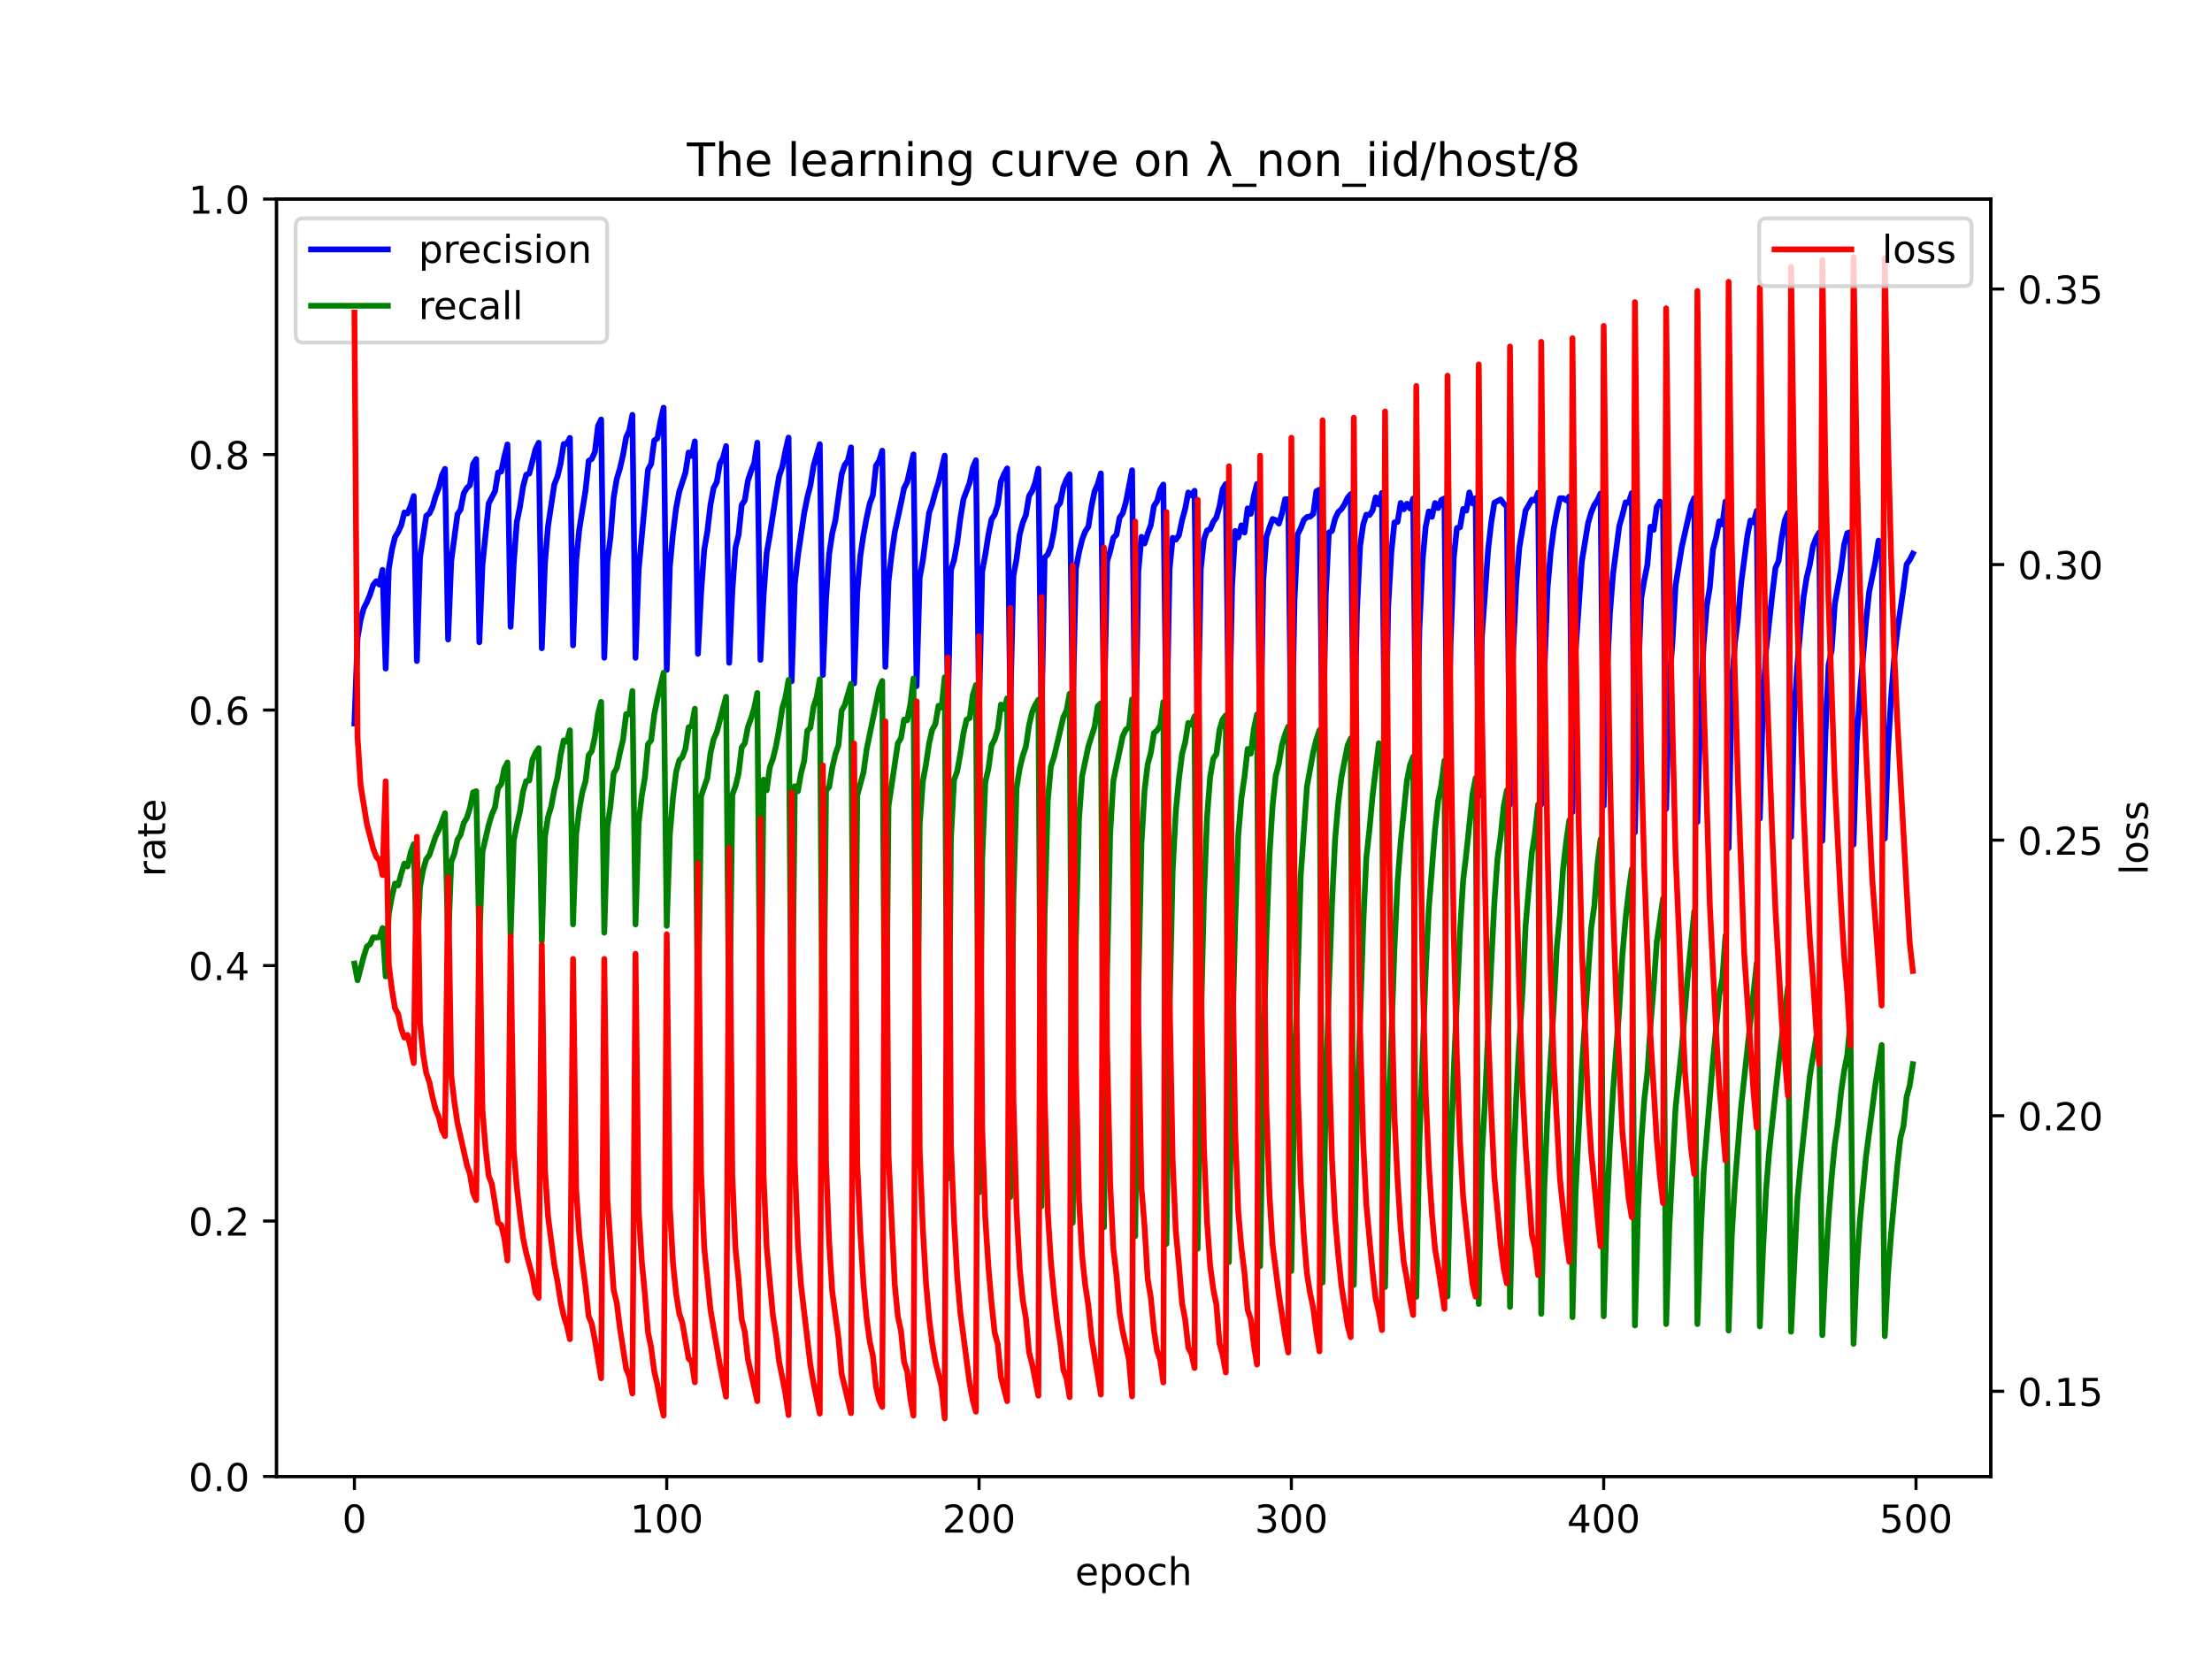 <?xml version="1.0" encoding="utf-8" standalone="no"?>
<!DOCTYPE svg PUBLIC "-//W3C//DTD SVG 1.1//EN"
  "http://www.w3.org/Graphics/SVG/1.1/DTD/svg11.dtd">
<!-- Created with matplotlib (https://matplotlib.org/) -->
<svg height="432pt" version="1.1" viewBox="0 0 576 432" width="576pt" xmlns="http://www.w3.org/2000/svg" xmlns:xlink="http://www.w3.org/1999/xlink">
 <defs>
  <style type="text/css">*{stroke-linecap:butt;stroke-linejoin:round;}</style>
 </defs>
 <g id="figure_1">
  <g id="patch_1">
   <path d="M 0 432 
L 576 432 
L 576 0 
L 0 0 
z
" style="fill:#ffffff;"/>
  </g>
  <g id="axes_1">
   <g id="patch_2">
    <path d="M 72 384.48 
L 518.4 384.48 
L 518.4 51.84 
L 72 51.84 
z
" style="fill:#ffffff;"/>
   </g>
   <g id="matplotlib.axis_1">
    <g id="xtick_1">
     <g id="line2d_1">
      <defs>
       <path d="M 0 0 
L 0 3.5 
" id="m366e82e53d" style="stroke:#000000;stroke-width:0.8;"/>
      </defs>
      <g>
       <use style="stroke:#000000;stroke-width:0.8;" x="92.291" xlink:href="#m366e82e53d" y="384.48"/>
      </g>
     </g>
     <g id="text_1">
      <!-- 0 -->
      <g transform="translate(89.11 399.078)scale(0.1 -0.1)">
       <defs>
        <path d="M 31.781 66.406 
Q 24.172 66.406 20.328 58.906 
Q 16.5 51.422 16.5 36.375 
Q 16.5 21.391 20.328 13.891 
Q 24.172 6.391 31.781 6.391 
Q 39.453 6.391 43.281 13.891 
Q 47.125 21.391 47.125 36.375 
Q 47.125 51.422 43.281 58.906 
Q 39.453 66.406 31.781 66.406 
z
M 31.781 74.219 
Q 44.047 74.219 50.516 64.516 
Q 56.984 54.828 56.984 36.375 
Q 56.984 17.969 50.516 8.266 
Q 44.047 -1.422 31.781 -1.422 
Q 19.531 -1.422 13.062 8.266 
Q 6.594 17.969 6.594 36.375 
Q 6.594 54.828 13.062 64.516 
Q 19.531 74.219 31.781 74.219 
z
" id="DejaVuSans-48"/>
       </defs>
       <use xlink:href="#DejaVuSans-48"/>
      </g>
     </g>
    </g>
    <g id="xtick_2">
     <g id="line2d_2">
      <g>
       <use style="stroke:#000000;stroke-width:0.8;" x="173.617" xlink:href="#m366e82e53d" y="384.48"/>
      </g>
     </g>
     <g id="text_2">
      <!-- 100 -->
      <g transform="translate(164.073 399.078)scale(0.1 -0.1)">
       <defs>
        <path d="M 12.406 8.297 
L 28.516 8.297 
L 28.516 63.922 
L 10.984 60.406 
L 10.984 69.391 
L 28.422 72.906 
L 38.281 72.906 
L 38.281 8.297 
L 54.391 8.297 
L 54.391 0 
L 12.406 0 
z
" id="DejaVuSans-49"/>
       </defs>
       <use xlink:href="#DejaVuSans-49"/>
       <use x="63.623" xlink:href="#DejaVuSans-48"/>
       <use x="127.246" xlink:href="#DejaVuSans-48"/>
      </g>
     </g>
    </g>
    <g id="xtick_3">
     <g id="line2d_3">
      <g>
       <use style="stroke:#000000;stroke-width:0.8;" x="254.943" xlink:href="#m366e82e53d" y="384.48"/>
      </g>
     </g>
     <g id="text_3">
      <!-- 200 -->
      <g transform="translate(245.4 399.078)scale(0.1 -0.1)">
       <defs>
        <path d="M 19.188 8.297 
L 53.609 8.297 
L 53.609 0 
L 7.328 0 
L 7.328 8.297 
Q 12.938 14.109 22.625 23.891 
Q 32.328 33.688 34.812 36.531 
Q 39.547 41.844 41.422 45.531 
Q 43.312 49.219 43.312 52.781 
Q 43.312 58.594 39.234 62.25 
Q 35.156 65.922 28.609 65.922 
Q 23.969 65.922 18.812 64.312 
Q 13.672 62.703 7.812 59.422 
L 7.812 69.391 
Q 13.766 71.781 18.938 73 
Q 24.125 74.219 28.422 74.219 
Q 39.75 74.219 46.484 68.547 
Q 53.219 62.891 53.219 53.422 
Q 53.219 48.922 51.531 44.891 
Q 49.859 40.875 45.406 35.406 
Q 44.188 33.984 37.641 27.219 
Q 31.109 20.453 19.188 8.297 
z
" id="DejaVuSans-50"/>
       </defs>
       <use xlink:href="#DejaVuSans-50"/>
       <use x="63.623" xlink:href="#DejaVuSans-48"/>
       <use x="127.246" xlink:href="#DejaVuSans-48"/>
      </g>
     </g>
    </g>
    <g id="xtick_4">
     <g id="line2d_4">
      <g>
       <use style="stroke:#000000;stroke-width:0.8;" x="336.27" xlink:href="#m366e82e53d" y="384.48"/>
      </g>
     </g>
     <g id="text_4">
      <!-- 300 -->
      <g transform="translate(326.726 399.078)scale(0.1 -0.1)">
       <defs>
        <path d="M 40.578 39.312 
Q 47.656 37.797 51.625 33 
Q 55.609 28.219 55.609 21.188 
Q 55.609 10.406 48.188 4.484 
Q 40.766 -1.422 27.094 -1.422 
Q 22.516 -1.422 17.656 -0.516 
Q 12.797 0.391 7.625 2.203 
L 7.625 11.719 
Q 11.719 9.328 16.594 8.109 
Q 21.484 6.891 26.812 6.891 
Q 36.078 6.891 40.938 10.547 
Q 45.797 14.203 45.797 21.188 
Q 45.797 27.641 41.281 31.266 
Q 36.766 34.906 28.719 34.906 
L 20.219 34.906 
L 20.219 43.016 
L 29.109 43.016 
Q 36.375 43.016 40.234 45.922 
Q 44.094 48.828 44.094 54.297 
Q 44.094 59.906 40.109 62.906 
Q 36.141 65.922 28.719 65.922 
Q 24.656 65.922 20.016 65.031 
Q 15.375 64.156 9.812 62.312 
L 9.812 71.094 
Q 15.438 72.656 20.344 73.438 
Q 25.25 74.219 29.594 74.219 
Q 40.828 74.219 47.359 69.109 
Q 53.906 64.016 53.906 55.328 
Q 53.906 49.266 50.438 45.094 
Q 46.969 40.922 40.578 39.312 
z
" id="DejaVuSans-51"/>
       </defs>
       <use xlink:href="#DejaVuSans-51"/>
       <use x="63.623" xlink:href="#DejaVuSans-48"/>
       <use x="127.246" xlink:href="#DejaVuSans-48"/>
      </g>
     </g>
    </g>
    <g id="xtick_5">
     <g id="line2d_5">
      <g>
       <use style="stroke:#000000;stroke-width:0.8;" x="417.596" xlink:href="#m366e82e53d" y="384.48"/>
      </g>
     </g>
     <g id="text_5">
      <!-- 400 -->
      <g transform="translate(408.052 399.078)scale(0.1 -0.1)">
       <defs>
        <path d="M 37.797 64.312 
L 12.891 25.391 
L 37.797 25.391 
z
M 35.203 72.906 
L 47.609 72.906 
L 47.609 25.391 
L 58.016 25.391 
L 58.016 17.188 
L 47.609 17.188 
L 47.609 0 
L 37.797 0 
L 37.797 17.188 
L 4.891 17.188 
L 4.891 26.703 
z
" id="DejaVuSans-52"/>
       </defs>
       <use xlink:href="#DejaVuSans-52"/>
       <use x="63.623" xlink:href="#DejaVuSans-48"/>
       <use x="127.246" xlink:href="#DejaVuSans-48"/>
      </g>
     </g>
    </g>
    <g id="xtick_6">
     <g id="line2d_6">
      <g>
       <use style="stroke:#000000;stroke-width:0.8;" x="498.922" xlink:href="#m366e82e53d" y="384.48"/>
      </g>
     </g>
     <g id="text_6">
      <!-- 500 -->
      <g transform="translate(489.379 399.078)scale(0.1 -0.1)">
       <defs>
        <path d="M 10.797 72.906 
L 49.516 72.906 
L 49.516 64.594 
L 19.828 64.594 
L 19.828 46.734 
Q 21.969 47.469 24.109 47.828 
Q 26.266 48.188 28.422 48.188 
Q 40.625 48.188 47.75 41.5 
Q 54.891 34.812 54.891 23.391 
Q 54.891 11.625 47.562 5.094 
Q 40.234 -1.422 26.906 -1.422 
Q 22.312 -1.422 17.547 -0.641 
Q 12.797 0.141 7.719 1.703 
L 7.719 11.625 
Q 12.109 9.234 16.797 8.062 
Q 21.484 6.891 26.703 6.891 
Q 35.156 6.891 40.078 11.328 
Q 45.016 15.766 45.016 23.391 
Q 45.016 31 40.078 35.438 
Q 35.156 39.891 26.703 39.891 
Q 22.75 39.891 18.812 39.016 
Q 14.891 38.141 10.797 36.281 
z
" id="DejaVuSans-53"/>
       </defs>
       <use xlink:href="#DejaVuSans-53"/>
       <use x="63.623" xlink:href="#DejaVuSans-48"/>
       <use x="127.246" xlink:href="#DejaVuSans-48"/>
      </g>
     </g>
    </g>
    <g id="text_7">
     <!-- epoch -->
     <g transform="translate(279.972 412.757)scale(0.1 -0.1)">
      <defs>
       <path d="M 56.203 29.594 
L 56.203 25.203 
L 14.891 25.203 
Q 15.484 15.922 20.484 11.062 
Q 25.484 6.203 34.422 6.203 
Q 39.594 6.203 44.453 7.469 
Q 49.312 8.734 54.109 11.281 
L 54.109 2.781 
Q 49.266 0.734 44.188 -0.344 
Q 39.109 -1.422 33.891 -1.422 
Q 20.797 -1.422 13.156 6.188 
Q 5.516 13.812 5.516 26.812 
Q 5.516 40.234 12.766 48.109 
Q 20.016 56 32.328 56 
Q 43.359 56 49.781 48.891 
Q 56.203 41.797 56.203 29.594 
z
M 47.219 32.234 
Q 47.125 39.594 43.094 43.984 
Q 39.062 48.391 32.422 48.391 
Q 24.906 48.391 20.391 44.141 
Q 15.875 39.891 15.188 32.172 
z
" id="DejaVuSans-101"/>
       <path d="M 18.109 8.203 
L 18.109 -20.797 
L 9.078 -20.797 
L 9.078 54.688 
L 18.109 54.688 
L 18.109 46.391 
Q 20.953 51.266 25.266 53.625 
Q 29.594 56 35.594 56 
Q 45.562 56 51.781 48.094 
Q 58.016 40.188 58.016 27.297 
Q 58.016 14.406 51.781 6.484 
Q 45.562 -1.422 35.594 -1.422 
Q 29.594 -1.422 25.266 0.953 
Q 20.953 3.328 18.109 8.203 
z
M 48.688 27.297 
Q 48.688 37.203 44.609 42.844 
Q 40.531 48.484 33.406 48.484 
Q 26.266 48.484 22.188 42.844 
Q 18.109 37.203 18.109 27.297 
Q 18.109 17.391 22.188 11.75 
Q 26.266 6.109 33.406 6.109 
Q 40.531 6.109 44.609 11.75 
Q 48.688 17.391 48.688 27.297 
z
" id="DejaVuSans-112"/>
       <path d="M 30.609 48.391 
Q 23.391 48.391 19.188 42.75 
Q 14.984 37.109 14.984 27.297 
Q 14.984 17.484 19.156 11.844 
Q 23.344 6.203 30.609 6.203 
Q 37.797 6.203 41.984 11.859 
Q 46.188 17.531 46.188 27.297 
Q 46.188 37.016 41.984 42.703 
Q 37.797 48.391 30.609 48.391 
z
M 30.609 56 
Q 42.328 56 49.016 48.375 
Q 55.719 40.766 55.719 27.297 
Q 55.719 13.875 49.016 6.219 
Q 42.328 -1.422 30.609 -1.422 
Q 18.844 -1.422 12.172 6.219 
Q 5.516 13.875 5.516 27.297 
Q 5.516 40.766 12.172 48.375 
Q 18.844 56 30.609 56 
z
" id="DejaVuSans-111"/>
       <path d="M 48.781 52.594 
L 48.781 44.188 
Q 44.969 46.297 41.141 47.344 
Q 37.312 48.391 33.406 48.391 
Q 24.656 48.391 19.812 42.844 
Q 14.984 37.312 14.984 27.297 
Q 14.984 17.281 19.812 11.734 
Q 24.656 6.203 33.406 6.203 
Q 37.312 6.203 41.141 7.25 
Q 44.969 8.297 48.781 10.406 
L 48.781 2.094 
Q 45.016 0.344 40.984 -0.531 
Q 36.969 -1.422 32.422 -1.422 
Q 20.062 -1.422 12.781 6.344 
Q 5.516 14.109 5.516 27.297 
Q 5.516 40.672 12.859 48.328 
Q 20.219 56 33.016 56 
Q 37.156 56 41.109 55.141 
Q 45.062 54.297 48.781 52.594 
z
" id="DejaVuSans-99"/>
       <path d="M 54.891 33.016 
L 54.891 0 
L 45.906 0 
L 45.906 32.719 
Q 45.906 40.484 42.875 44.328 
Q 39.844 48.188 33.797 48.188 
Q 26.516 48.188 22.312 43.547 
Q 18.109 38.922 18.109 30.906 
L 18.109 0 
L 9.078 0 
L 9.078 75.984 
L 18.109 75.984 
L 18.109 46.188 
Q 21.344 51.125 25.703 53.562 
Q 30.078 56 35.797 56 
Q 45.219 56 50.047 50.172 
Q 54.891 44.344 54.891 33.016 
z
" id="DejaVuSans-104"/>
      </defs>
      <use xlink:href="#DejaVuSans-101"/>
      <use x="61.523" xlink:href="#DejaVuSans-112"/>
      <use x="125" xlink:href="#DejaVuSans-111"/>
      <use x="186.182" xlink:href="#DejaVuSans-99"/>
      <use x="241.162" xlink:href="#DejaVuSans-104"/>
     </g>
    </g>
   </g>
   <g id="matplotlib.axis_2">
    <g id="ytick_1">
     <g id="line2d_7">
      <defs>
       <path d="M 0 0 
L -3.5 0 
" id="m644f78acf6" style="stroke:#000000;stroke-width:0.8;"/>
      </defs>
      <g>
       <use style="stroke:#000000;stroke-width:0.8;" x="72" xlink:href="#m644f78acf6" y="384.48"/>
      </g>
     </g>
     <g id="text_8">
      <!-- 0.0 -->
      <g transform="translate(49.097 388.279)scale(0.1 -0.1)">
       <defs>
        <path d="M 10.688 12.406 
L 21 12.406 
L 21 0 
L 10.688 0 
z
" id="DejaVuSans-46"/>
       </defs>
       <use xlink:href="#DejaVuSans-48"/>
       <use x="63.623" xlink:href="#DejaVuSans-46"/>
       <use x="95.41" xlink:href="#DejaVuSans-48"/>
      </g>
     </g>
    </g>
    <g id="ytick_2">
     <g id="line2d_8">
      <g>
       <use style="stroke:#000000;stroke-width:0.8;" x="72" xlink:href="#m644f78acf6" y="317.952"/>
      </g>
     </g>
     <g id="text_9">
      <!-- 0.2 -->
      <g transform="translate(49.097 321.751)scale(0.1 -0.1)">
       <use xlink:href="#DejaVuSans-48"/>
       <use x="63.623" xlink:href="#DejaVuSans-46"/>
       <use x="95.41" xlink:href="#DejaVuSans-50"/>
      </g>
     </g>
    </g>
    <g id="ytick_3">
     <g id="line2d_9">
      <g>
       <use style="stroke:#000000;stroke-width:0.8;" x="72" xlink:href="#m644f78acf6" y="251.424"/>
      </g>
     </g>
     <g id="text_10">
      <!-- 0.4 -->
      <g transform="translate(49.097 255.223)scale(0.1 -0.1)">
       <use xlink:href="#DejaVuSans-48"/>
       <use x="63.623" xlink:href="#DejaVuSans-46"/>
       <use x="95.41" xlink:href="#DejaVuSans-52"/>
      </g>
     </g>
    </g>
    <g id="ytick_4">
     <g id="line2d_10">
      <g>
       <use style="stroke:#000000;stroke-width:0.8;" x="72" xlink:href="#m644f78acf6" y="184.896"/>
      </g>
     </g>
     <g id="text_11">
      <!-- 0.6 -->
      <g transform="translate(49.097 188.695)scale(0.1 -0.1)">
       <defs>
        <path d="M 33.016 40.375 
Q 26.375 40.375 22.484 35.828 
Q 18.609 31.297 18.609 23.391 
Q 18.609 15.531 22.484 10.953 
Q 26.375 6.391 33.016 6.391 
Q 39.656 6.391 43.531 10.953 
Q 47.406 15.531 47.406 23.391 
Q 47.406 31.297 43.531 35.828 
Q 39.656 40.375 33.016 40.375 
z
M 52.594 71.297 
L 52.594 62.312 
Q 48.875 64.062 45.094 64.984 
Q 41.312 65.922 37.594 65.922 
Q 27.828 65.922 22.672 59.328 
Q 17.531 52.734 16.797 39.406 
Q 19.672 43.656 24.016 45.922 
Q 28.375 48.188 33.594 48.188 
Q 44.578 48.188 50.953 41.516 
Q 57.328 34.859 57.328 23.391 
Q 57.328 12.156 50.688 5.359 
Q 44.047 -1.422 33.016 -1.422 
Q 20.359 -1.422 13.672 8.266 
Q 6.984 17.969 6.984 36.375 
Q 6.984 53.656 15.188 63.938 
Q 23.391 74.219 37.203 74.219 
Q 40.922 74.219 44.703 73.484 
Q 48.484 72.75 52.594 71.297 
z
" id="DejaVuSans-54"/>
       </defs>
       <use xlink:href="#DejaVuSans-48"/>
       <use x="63.623" xlink:href="#DejaVuSans-46"/>
       <use x="95.41" xlink:href="#DejaVuSans-54"/>
      </g>
     </g>
    </g>
    <g id="ytick_5">
     <g id="line2d_11">
      <g>
       <use style="stroke:#000000;stroke-width:0.8;" x="72" xlink:href="#m644f78acf6" y="118.368"/>
      </g>
     </g>
     <g id="text_12">
      <!-- 0.8 -->
      <g transform="translate(49.097 122.167)scale(0.1 -0.1)">
       <defs>
        <path d="M 31.781 34.625 
Q 24.75 34.625 20.719 30.859 
Q 16.703 27.094 16.703 20.516 
Q 16.703 13.922 20.719 10.156 
Q 24.75 6.391 31.781 6.391 
Q 38.812 6.391 42.859 10.172 
Q 46.922 13.969 46.922 20.516 
Q 46.922 27.094 42.891 30.859 
Q 38.875 34.625 31.781 34.625 
z
M 21.922 38.812 
Q 15.578 40.375 12.031 44.719 
Q 8.5 49.078 8.5 55.328 
Q 8.5 64.062 14.719 69.141 
Q 20.953 74.219 31.781 74.219 
Q 42.672 74.219 48.875 69.141 
Q 55.078 64.062 55.078 55.328 
Q 55.078 49.078 51.531 44.719 
Q 48 40.375 41.703 38.812 
Q 48.828 37.156 52.797 32.312 
Q 56.781 27.484 56.781 20.516 
Q 56.781 9.906 50.312 4.234 
Q 43.844 -1.422 31.781 -1.422 
Q 19.734 -1.422 13.25 4.234 
Q 6.781 9.906 6.781 20.516 
Q 6.781 27.484 10.781 32.312 
Q 14.797 37.156 21.922 38.812 
z
M 18.312 54.391 
Q 18.312 48.734 21.844 45.562 
Q 25.391 42.391 31.781 42.391 
Q 38.141 42.391 41.719 45.562 
Q 45.312 48.734 45.312 54.391 
Q 45.312 60.062 41.719 63.234 
Q 38.141 66.406 31.781 66.406 
Q 25.391 66.406 21.844 63.234 
Q 18.312 60.062 18.312 54.391 
z
" id="DejaVuSans-56"/>
       </defs>
       <use xlink:href="#DejaVuSans-48"/>
       <use x="63.623" xlink:href="#DejaVuSans-46"/>
       <use x="95.41" xlink:href="#DejaVuSans-56"/>
      </g>
     </g>
    </g>
    <g id="ytick_6">
     <g id="line2d_12">
      <g>
       <use style="stroke:#000000;stroke-width:0.8;" x="72" xlink:href="#m644f78acf6" y="51.84"/>
      </g>
     </g>
     <g id="text_13">
      <!-- 1.0 -->
      <g transform="translate(49.097 55.639)scale(0.1 -0.1)">
       <use xlink:href="#DejaVuSans-49"/>
       <use x="63.623" xlink:href="#DejaVuSans-46"/>
       <use x="95.41" xlink:href="#DejaVuSans-48"/>
      </g>
     </g>
    </g>
    <g id="text_14">
     <!-- rate -->
     <g transform="translate(43.017 228.316)rotate(-90)scale(0.1 -0.1)">
      <defs>
       <path d="M 41.109 46.297 
Q 39.594 47.172 37.812 47.578 
Q 36.031 48 33.891 48 
Q 26.266 48 22.188 43.047 
Q 18.109 38.094 18.109 28.812 
L 18.109 0 
L 9.078 0 
L 9.078 54.688 
L 18.109 54.688 
L 18.109 46.188 
Q 20.953 51.172 25.484 53.578 
Q 30.031 56 36.531 56 
Q 37.453 56 38.578 55.875 
Q 39.703 55.766 41.062 55.516 
z
" id="DejaVuSans-114"/>
       <path d="M 34.281 27.484 
Q 23.391 27.484 19.188 25 
Q 14.984 22.516 14.984 16.5 
Q 14.984 11.719 18.141 8.906 
Q 21.297 6.109 26.703 6.109 
Q 34.188 6.109 38.703 11.406 
Q 43.219 16.703 43.219 25.484 
L 43.219 27.484 
z
M 52.203 31.203 
L 52.203 0 
L 43.219 0 
L 43.219 8.297 
Q 40.141 3.328 35.547 0.953 
Q 30.953 -1.422 24.312 -1.422 
Q 15.922 -1.422 10.953 3.297 
Q 6 8.016 6 15.922 
Q 6 25.141 12.172 29.828 
Q 18.359 34.516 30.609 34.516 
L 43.219 34.516 
L 43.219 35.406 
Q 43.219 41.609 39.141 45 
Q 35.062 48.391 27.688 48.391 
Q 23 48.391 18.547 47.266 
Q 14.109 46.141 10.016 43.891 
L 10.016 52.203 
Q 14.938 54.109 19.578 55.047 
Q 24.219 56 28.609 56 
Q 40.484 56 46.344 49.844 
Q 52.203 43.703 52.203 31.203 
z
" id="DejaVuSans-97"/>
       <path d="M 18.312 70.219 
L 18.312 54.688 
L 36.812 54.688 
L 36.812 47.703 
L 18.312 47.703 
L 18.312 18.016 
Q 18.312 11.328 20.141 9.422 
Q 21.969 7.516 27.594 7.516 
L 36.812 7.516 
L 36.812 0 
L 27.594 0 
Q 17.188 0 13.234 3.875 
Q 9.281 7.766 9.281 18.016 
L 9.281 47.703 
L 2.688 47.703 
L 2.688 54.688 
L 9.281 54.688 
L 9.281 70.219 
z
" id="DejaVuSans-116"/>
      </defs>
      <use xlink:href="#DejaVuSans-114"/>
      <use x="41.113" xlink:href="#DejaVuSans-97"/>
      <use x="102.393" xlink:href="#DejaVuSans-116"/>
      <use x="141.602" xlink:href="#DejaVuSans-101"/>
     </g>
    </g>
   </g>
   <g id="line2d_13">
    <path clip-path="url(#pb573318d54)" d="M 92.291 188.394 
L 93.104 166.147 
L 93.917 161.315 
L 94.731 158.359 
L 95.544 156.801 
L 96.357 154.842 
L 97.17 152.328 
L 97.984 151.328 
L 98.797 152.236 
L 99.61 148.379 
L 100.424 174.101 
L 101.237 148.082 
L 102.05 143.183 
L 102.863 139.844 
L 103.677 138.541 
L 104.49 136.723 
L 105.303 133.432 
L 106.116 133.699 
L 106.93 131.741 
L 107.743 129.17 
L 108.556 172.134 
L 109.369 145.141 
L 110.996 134.325 
L 111.809 133.7 
L 112.622 131.984 
L 113.436 129.163 
L 114.249 127.083 
L 115.062 123.784 
L 115.876 122.09 
L 116.689 166.521 
L 117.502 146.074 
L 119.129 133.909 
L 119.942 132.673 
L 120.755 128.47 
L 121.568 127.072 
L 122.382 126.339 
L 123.195 120.83 
L 124.008 119.553 
L 124.821 167.243 
L 125.635 147.042 
L 127.261 131.056 
L 128.888 127.972 
L 129.701 123.039 
L 130.514 122.789 
L 131.328 118.89 
L 132.141 115.737 
L 132.954 163.221 
L 133.767 146.875 
L 134.581 135.928 
L 135.394 131.969 
L 136.207 126.704 
L 137.02 123.623 
L 137.834 123.286 
L 139.46 116.933 
L 140.273 115.3 
L 141.087 168.812 
L 141.9 146.65 
L 142.713 136.967 
L 144.34 126.152 
L 145.153 124.125 
L 145.966 120.815 
L 146.78 115.632 
L 147.593 115.576 
L 148.406 114.022 
L 149.219 168.056 
L 150.033 146.066 
L 150.846 137.83 
L 152.472 127.739 
L 153.286 120.019 
L 154.099 119.505 
L 154.912 117.681 
L 155.725 110.91 
L 156.539 109.236 
L 157.352 171.29 
L 158.165 146.241 
L 158.978 139.773 
L 159.792 129.555 
L 160.605 124.694 
L 161.418 122.026 
L 162.232 118.498 
L 163.045 113.866 
L 163.858 112.121 
L 164.671 108.032 
L 165.485 171.299 
L 166.298 148.488 
L 168.738 122.261 
L 169.551 120.835 
L 170.364 114.693 
L 171.177 114.158 
L 171.991 109.616 
L 172.804 106.157 
L 173.617 174.447 
L 174.43 147.505 
L 175.244 138.882 
L 176.057 132.309 
L 176.87 128.051 
L 178.497 123.031 
L 179.31 117.816 
L 180.123 118.711 
L 180.937 114.92 
L 181.75 170.264 
L 182.563 154.369 
L 183.376 143.166 
L 184.19 138.414 
L 185.003 131.489 
L 185.816 127.058 
L 186.629 125.621 
L 187.443 120.762 
L 188.256 119.272 
L 189.069 116.165 
L 189.882 172.602 
L 190.696 153.907 
L 191.509 142.584 
L 192.322 139.291 
L 193.136 131.482 
L 193.949 130.268 
L 194.762 125.134 
L 195.575 122.647 
L 196.389 120.628 
L 197.202 115.273 
L 198.015 171.826 
L 198.828 155.214 
L 199.642 144.025 
L 200.455 139.334 
L 202.081 128.749 
L 202.895 123.932 
L 203.708 121.599 
L 204.521 117.401 
L 205.334 113.942 
L 206.148 177.407 
L 206.961 152.028 
L 207.774 144.742 
L 209.401 133.688 
L 210.214 129.572 
L 211.027 126.4 
L 211.841 121.322 
L 213.467 115.651 
L 214.28 175.783 
L 215.094 155.997 
L 215.907 144.265 
L 216.72 138.887 
L 217.533 135.474 
L 219.16 123.505 
L 219.973 121.049 
L 220.786 119.95 
L 221.6 116.49 
L 222.413 177.962 
L 223.226 154.336 
L 224.039 144.664 
L 224.853 139.23 
L 225.666 134.866 
L 226.479 131.121 
L 227.293 128.951 
L 228.106 121.245 
L 228.919 119.982 
L 229.732 117.354 
L 230.546 173.648 
L 231.359 151.451 
L 232.172 144.349 
L 232.985 138.607 
L 234.612 131.031 
L 235.425 127.087 
L 236.238 125.532 
L 237.865 118.306 
L 238.678 178.684 
L 239.491 150.408 
L 240.305 145.97 
L 241.931 133.576 
L 242.745 131.182 
L 243.558 128.144 
L 244.371 125.631 
L 245.998 118.64 
L 246.811 184.96 
L 247.624 148.448 
L 248.437 145.847 
L 249.251 141.402 
L 250.064 135.04 
L 250.877 130.044 
L 252.504 125.655 
L 253.317 121.776 
L 254.13 119.855 
L 254.943 184.919 
L 255.757 148.84 
L 256.57 144.488 
L 257.383 139.226 
L 258.197 135.225 
L 259.01 133.995 
L 259.823 131.405 
L 260.636 125.389 
L 261.45 123.454 
L 262.263 121.968 
L 263.076 184.745 
L 263.889 149.917 
L 264.703 145.632 
L 265.516 139.199 
L 266.329 136.091 
L 267.142 134.122 
L 267.956 129.155 
L 268.769 127.86 
L 269.582 125.616 
L 270.395 122.032 
L 271.209 186.845 
L 272.022 145.195 
L 272.835 144.362 
L 273.649 142.303 
L 274.462 138.202 
L 275.275 131.984 
L 276.088 130.959 
L 276.902 126.869 
L 277.715 124.845 
L 278.528 123.48 
L 279.341 184.621 
L 280.155 148.169 
L 280.968 143.844 
L 281.781 140.514 
L 282.594 138.378 
L 283.408 137.15 
L 284.221 131.797 
L 285.034 127.925 
L 285.847 126.072 
L 286.661 123.269 
L 287.474 186.716 
L 288.287 146.193 
L 289.101 143.514 
L 289.914 140.021 
L 290.727 139.246 
L 291.54 134.8 
L 292.354 133.648 
L 293.167 130.829 
L 294.793 122.449 
L 295.607 195.622 
L 296.42 148.889 
L 297.233 139.771 
L 298.046 141.514 
L 298.86 138.902 
L 299.673 136.707 
L 300.486 131.767 
L 301.299 130.539 
L 302.113 127.483 
L 302.926 126.17 
L 303.739 191.405 
L 304.553 148.227 
L 305.366 140.04 
L 306.179 140.526 
L 306.992 139.376 
L 307.806 135.471 
L 308.619 132.496 
L 309.432 128.238 
L 310.245 128.986 
L 311.059 127.789 
L 311.872 192.457 
L 312.685 148.119 
L 313.498 140.489 
L 314.312 138.129 
L 315.125 137.795 
L 315.938 135.862 
L 316.751 134.758 
L 317.565 131.807 
L 318.378 127.336 
L 319.191 126.021 
L 320.005 194.781 
L 320.818 152.858 
L 321.631 138.251 
L 322.444 139.936 
L 323.258 136.782 
L 324.071 138.661 
L 324.884 132.375 
L 325.697 133.821 
L 326.511 129.121 
L 327.324 126.015 
L 328.137 198.844 
L 328.95 151.027 
L 329.764 139.801 
L 330.577 137.263 
L 331.39 135.137 
L 332.203 135.435 
L 333.017 136.348 
L 333.83 133.66 
L 334.643 129.976 
L 335.457 130.003 
L 336.27 200.199 
L 337.083 156.319 
L 337.896 139.179 
L 338.71 137.516 
L 339.523 135.39 
L 340.336 134.642 
L 341.149 134.529 
L 341.963 133.785 
L 342.776 127.916 
L 343.589 127.52 
L 344.402 202.457 
L 345.216 155.05 
L 346.029 138.694 
L 346.842 138.237 
L 347.655 135.083 
L 348.469 133.353 
L 349.282 132.616 
L 350.095 131.345 
L 350.909 129.638 
L 351.722 128.666 
L 352.535 199.219 
L 353.348 159.064 
L 354.162 142.221 
L 354.975 136.584 
L 355.788 134.026 
L 356.601 134.114 
L 357.415 132.938 
L 358.228 129.51 
L 359.041 131.346 
L 359.854 128.363 
L 360.668 202.203 
L 361.481 157.973 
L 362.294 143.932 
L 363.107 136.032 
L 363.921 135.912 
L 364.734 130.965 
L 365.547 132.62 
L 366.361 131.17 
L 367.174 132.405 
L 367.987 129.822 
L 368.8 204.567 
L 369.614 163.715 
L 370.427 146.013 
L 371.24 137.216 
L 372.053 133.176 
L 372.867 134.581 
L 373.68 130.994 
L 374.493 132.309 
L 375.306 130.208 
L 376.12 129.79 
L 376.933 207.738 
L 377.746 167.06 
L 378.559 145.207 
L 379.373 137.494 
L 380.186 137.331 
L 380.999 132.537 
L 381.812 132.973 
L 382.626 128.231 
L 383.439 131.099 
L 384.252 129.702 
L 385.066 207.244 
L 385.879 165.711 
L 387.505 143.081 
L 388.319 136.037 
L 389.132 130.905 
L 390.758 130.043 
L 391.572 131.141 
L 392.385 131.933 
L 393.198 209.468 
L 394.011 169.671 
L 394.825 152.193 
L 395.638 142.53 
L 397.264 132.923 
L 398.891 130.106 
L 399.704 130.344 
L 400.518 128.28 
L 401.331 209.479 
L 402.144 175.165 
L 402.957 153.502 
L 403.771 144.015 
L 404.584 137.794 
L 405.397 133.368 
L 406.21 129.749 
L 407.024 129.736 
L 407.837 130.292 
L 408.65 129.276 
L 409.463 211.475 
L 410.277 169.732 
L 411.903 146.212 
L 413.53 136.238 
L 414.343 133.431 
L 415.156 131.469 
L 415.97 130.269 
L 416.783 128.506 
L 417.596 209.826 
L 418.409 176.831 
L 419.223 159.712 
L 420.036 149.469 
L 421.662 136.937 
L 422.476 134.109 
L 423.289 130.823 
L 424.102 130.92 
L 424.915 128.392 
L 425.729 216.743 
L 426.542 177.745 
L 427.355 155.869 
L 428.168 151.096 
L 428.982 147.012 
L 429.795 137.143 
L 430.608 137.982 
L 431.422 131.997 
L 432.235 130.605 
L 433.048 131.925 
L 433.861 210.622 
L 434.675 178.542 
L 435.488 167.358 
L 436.301 152.585 
L 437.928 142.423 
L 440.367 131.614 
L 441.181 129.683 
L 441.994 214.056 
L 442.807 184.081 
L 443.62 167.678 
L 444.434 157.807 
L 445.247 152.811 
L 446.06 143.101 
L 446.874 139.969 
L 447.687 135.745 
L 448.5 136.552 
L 449.313 130.599 
L 450.127 220.842 
L 450.94 178.914 
L 451.753 167.547 
L 452.566 161.049 
L 453.38 151.978 
L 455.006 139.505 
L 455.819 135.532 
L 456.633 136.035 
L 457.446 133.026 
L 458.259 213.157 
L 459.072 182.808 
L 459.886 169.355 
L 461.512 154.587 
L 462.326 147.89 
L 463.139 146.119 
L 463.952 140 
L 464.765 135.482 
L 465.579 133.544 
L 466.392 217.95 
L 467.205 185.681 
L 468.018 173.359 
L 468.832 163.728 
L 469.645 155.506 
L 470.458 150.367 
L 471.271 147.052 
L 472.085 142.256 
L 472.898 140.095 
L 473.711 138.679 
L 474.524 218.951 
L 475.338 191.263 
L 476.151 173.203 
L 476.964 169.337 
L 477.778 157.301 
L 479.404 148.222 
L 480.217 141.826 
L 481.031 138.825 
L 481.844 138.563 
L 482.657 219.929 
L 483.47 193.352 
L 484.284 181.005 
L 485.91 161.822 
L 486.723 154.131 
L 488.35 146.199 
L 489.163 140.758 
L 489.976 141.441 
L 490.79 218.344 
L 491.603 195.947 
L 492.416 181.96 
L 493.23 171.516 
L 494.043 164.438 
L 495.669 153.137 
L 496.483 146.945 
L 497.296 145.781 
L 498.109 144.166 
L 498.109 144.166 
" style="fill:none;stroke:#0000ff;stroke-linecap:square;stroke-width:1.5;"/>
   </g>
   <g id="line2d_14">
    <path clip-path="url(#pb573318d54)" d="M 92.291 250.916 
L 93.104 255.258 
L 94.731 248.986 
L 95.544 246.468 
L 96.357 245.879 
L 97.17 244.077 
L 97.984 244.143 
L 98.797 244.019 
L 99.61 241.65 
L 100.424 254.271 
L 101.237 238.002 
L 102.05 233.453 
L 102.863 230.065 
L 103.677 230.556 
L 104.49 227.477 
L 105.303 224.869 
L 106.116 225.626 
L 106.93 221.996 
L 107.743 219.798 
L 108.556 249.84 
L 109.369 231.014 
L 110.183 226.474 
L 110.996 223.752 
L 111.809 222.645 
L 113.436 217.805 
L 114.249 216.141 
L 115.876 211.755 
L 116.689 246.277 
L 117.502 224.376 
L 118.315 222.36 
L 119.129 218.644 
L 119.942 217.349 
L 120.755 214.316 
L 121.568 212.955 
L 122.382 210.365 
L 123.195 206.341 
L 124.008 206.015 
L 124.821 245.819 
L 125.635 221.823 
L 127.261 214.78 
L 128.074 212.106 
L 128.888 210.224 
L 129.701 205.188 
L 130.514 204.201 
L 131.328 200.138 
L 132.141 198.561 
L 132.954 244.119 
L 133.767 218.874 
L 134.581 214.829 
L 135.394 211.354 
L 136.207 206.11 
L 137.02 203.382 
L 137.834 203.237 
L 138.647 197.804 
L 139.46 196.025 
L 140.273 194.805 
L 141.087 245.086 
L 141.9 217.91 
L 142.713 212.721 
L 143.526 210.061 
L 144.34 205.67 
L 145.153 202.471 
L 145.966 196.7 
L 146.78 192.805 
L 147.593 193.125 
L 148.406 190.159 
L 149.219 240.712 
L 150.033 217.223 
L 150.846 210.774 
L 151.659 206.203 
L 152.472 203.429 
L 153.286 196.658 
L 154.099 195.589 
L 154.912 191.854 
L 155.725 185.842 
L 156.539 182.76 
L 157.352 242.871 
L 158.165 215.325 
L 158.978 209.697 
L 159.792 201.396 
L 160.605 200.02 
L 161.418 196.064 
L 162.232 192.684 
L 163.045 185.949 
L 163.858 186.015 
L 164.671 179.93 
L 165.485 240.725 
L 166.298 214.413 
L 167.111 207.262 
L 167.924 202.543 
L 168.738 193.769 
L 169.551 192.789 
L 170.364 186.047 
L 171.177 181.98 
L 172.804 175.166 
L 173.617 241.103 
L 174.43 217.22 
L 175.244 207.71 
L 176.057 201.034 
L 176.87 197.998 
L 177.684 197.125 
L 178.497 194.915 
L 179.31 189.393 
L 180.123 189.014 
L 180.937 184.535 
L 181.75 269.426 
L 182.563 207.351 
L 184.19 202.591 
L 185.003 196.159 
L 185.816 192.494 
L 186.629 190.729 
L 189.069 181.442 
L 189.882 273.059 
L 190.696 206.986 
L 191.509 204.753 
L 192.322 201.47 
L 193.136 194.623 
L 193.949 193.537 
L 194.762 189.273 
L 195.575 187.063 
L 196.389 184.408 
L 197.202 180.445 
L 198.015 278.207 
L 198.828 203.005 
L 199.642 205.797 
L 200.455 199.763 
L 201.268 197.575 
L 202.081 194.229 
L 202.895 189.803 
L 203.708 184.386 
L 204.521 181.683 
L 205.334 177.064 
L 206.148 281.811 
L 206.961 204.73 
L 207.774 206.03 
L 208.588 201.31 
L 209.401 198.168 
L 210.214 190.282 
L 211.027 189.478 
L 211.841 184.035 
L 212.654 181.563 
L 213.467 176.866 
L 214.28 288.638 
L 215.094 205.835 
L 215.907 204.942 
L 216.72 199.883 
L 217.533 196.401 
L 218.347 194.028 
L 219.16 185.055 
L 219.973 183.601 
L 221.6 178.041 
L 222.413 291.944 
L 223.226 207.122 
L 224.853 201.122 
L 225.666 195.175 
L 228.919 179.288 
L 229.732 177.307 
L 230.546 296.348 
L 231.359 210.005 
L 233.799 193.546 
L 234.612 192.227 
L 235.425 187.365 
L 236.238 187.57 
L 237.052 183.46 
L 237.865 176.678 
L 238.678 300.074 
L 239.491 214.666 
L 240.305 203.449 
L 241.118 199.082 
L 241.931 193.609 
L 242.745 190.012 
L 243.558 188.603 
L 244.371 183.796 
L 245.184 184.245 
L 245.998 176.359 
L 246.811 306.93 
L 247.624 218.172 
L 248.437 203.069 
L 249.251 200.866 
L 250.064 196.345 
L 250.877 190.945 
L 251.69 187.39 
L 252.504 186.984 
L 253.317 180.938 
L 254.13 178.38 
L 254.943 310.539 
L 255.757 223.81 
L 256.57 203.683 
L 257.383 200.164 
L 258.197 194.098 
L 259.01 192.569 
L 259.823 189.883 
L 260.636 183.48 
L 261.45 184.626 
L 262.263 181.818 
L 263.076 311.715 
L 263.889 233.762 
L 264.703 205.25 
L 265.516 200.183 
L 266.329 196.815 
L 267.142 194.401 
L 267.956 188.884 
L 268.769 185.398 
L 269.582 183.52 
L 270.395 182.195 
L 271.209 314.107 
L 272.022 238.035 
L 272.835 208.572 
L 273.649 199.586 
L 274.462 197.136 
L 276.902 186.715 
L 277.715 185.056 
L 278.528 180.643 
L 279.341 318.432 
L 280.155 244.501 
L 280.968 213.445 
L 281.781 202.111 
L 283.408 194.353 
L 285.034 189.227 
L 285.847 183.868 
L 286.661 183.122 
L 287.474 319.565 
L 288.287 252.972 
L 289.101 216.768 
L 289.914 203.261 
L 292.354 191.699 
L 293.167 189.993 
L 293.98 189.41 
L 294.793 182.083 
L 295.607 321.912 
L 296.42 257.677 
L 297.233 219.794 
L 298.046 205.787 
L 298.86 198.978 
L 299.673 196.01 
L 300.486 190.867 
L 301.299 190.198 
L 302.113 188.905 
L 302.926 182.8 
L 303.739 323.916 
L 304.553 263.333 
L 305.366 226.578 
L 306.179 211.27 
L 306.992 202.84 
L 307.806 196.371 
L 308.619 193.305 
L 309.432 188.232 
L 310.245 188.697 
L 311.059 186.519 
L 311.872 325.184 
L 312.685 268.228 
L 313.498 233.83 
L 314.312 212.712 
L 315.125 202.292 
L 315.938 197.529 
L 316.751 196.365 
L 317.565 190.009 
L 318.378 187.318 
L 319.191 186.259 
L 320.005 328.666 
L 320.818 274.52 
L 321.631 240.502 
L 322.444 217.475 
L 323.258 207.889 
L 324.071 202.229 
L 324.884 195.012 
L 325.697 196.226 
L 326.511 189.746 
L 327.324 186.02 
L 328.137 329.71 
L 328.95 278.126 
L 329.764 243.961 
L 330.577 222.531 
L 331.39 209.732 
L 332.203 202.012 
L 333.017 198.86 
L 333.83 193.939 
L 334.643 191.17 
L 335.457 189.19 
L 336.27 330.973 
L 337.083 280.871 
L 338.71 227.967 
L 340.336 204.771 
L 341.963 195.855 
L 342.776 192.564 
L 343.589 190.105 
L 344.402 333.982 
L 345.216 285.727 
L 346.029 257.594 
L 346.842 235.48 
L 347.655 218.661 
L 348.469 209.141 
L 349.282 202.502 
L 350.909 194.136 
L 351.722 192.276 
L 352.535 334.622 
L 353.348 290.57 
L 354.975 240.941 
L 355.788 223.362 
L 356.601 215.986 
L 357.415 207.25 
L 359.041 193.525 
L 359.854 194.835 
L 360.668 335.141 
L 361.481 294.361 
L 363.107 247.037 
L 363.921 229.697 
L 364.734 219.267 
L 366.361 203.313 
L 367.174 199.174 
L 367.987 197.033 
L 368.8 337.705 
L 369.614 297.357 
L 371.24 253.143 
L 372.053 236.646 
L 373.68 215.985 
L 374.493 208.48 
L 375.306 204.447 
L 376.12 198.062 
L 376.933 337.59 
L 377.746 301.274 
L 378.559 278.574 
L 380.186 242.528 
L 380.999 229.292 
L 381.812 222.434 
L 383.439 206.82 
L 384.252 202.605 
L 385.066 339.553 
L 385.879 301.238 
L 386.692 286.597 
L 388.319 250.857 
L 389.132 234.996 
L 389.945 223.545 
L 390.758 217.799 
L 391.572 209.87 
L 392.385 205.799 
L 393.198 340.325 
L 394.011 306.358 
L 394.825 285.736 
L 395.638 270.956 
L 396.451 258.398 
L 397.264 241.054 
L 398.891 222.082 
L 399.704 216.96 
L 400.518 209.479 
L 401.331 342.136 
L 402.144 309.055 
L 402.957 289.796 
L 404.584 262.114 
L 405.397 246.505 
L 406.21 237.96 
L 407.024 226.248 
L 407.837 219.163 
L 408.65 213.553 
L 409.463 342.992 
L 410.277 310.439 
L 411.903 278.269 
L 414.343 241.694 
L 415.156 235.935 
L 415.97 225.11 
L 416.783 218.527 
L 417.596 342.763 
L 418.409 315.267 
L 419.223 297.865 
L 420.036 284.062 
L 421.662 262.749 
L 422.476 248.687 
L 423.289 239.316 
L 424.102 232.193 
L 424.915 226.321 
L 425.729 345.157 
L 426.542 314.942 
L 427.355 297.632 
L 428.168 286.385 
L 428.982 279.332 
L 429.795 267.04 
L 430.608 256.963 
L 431.422 245.316 
L 433.048 233.972 
L 433.861 344.786 
L 434.675 319.835 
L 436.301 288.632 
L 437.928 272.939 
L 439.554 253.46 
L 441.181 237.334 
L 441.994 344.785 
L 442.807 322.731 
L 443.62 305.266 
L 446.06 276.101 
L 447.687 259.11 
L 448.5 254.796 
L 449.313 243.631 
L 450.127 346.468 
L 450.94 321.965 
L 451.753 308.372 
L 453.38 288.273 
L 457.446 250.814 
L 458.259 345.385 
L 459.072 325.814 
L 459.886 309.813 
L 460.699 299.795 
L 463.139 277.133 
L 465.579 256.947 
L 466.392 346.781 
L 468.018 312.505 
L 468.832 303.658 
L 471.271 280.26 
L 473.711 265.414 
L 474.524 347.682 
L 475.338 330.469 
L 476.151 317.148 
L 476.964 306.561 
L 477.778 298.032 
L 478.591 292.35 
L 479.404 284.485 
L 480.217 278.806 
L 481.031 274.725 
L 481.844 266.04 
L 482.657 349.943 
L 483.47 330.424 
L 484.284 318.28 
L 485.91 301.106 
L 488.35 282.447 
L 489.976 272.113 
L 490.79 347.938 
L 491.603 332.265 
L 492.416 321.594 
L 494.043 303.724 
L 494.856 296.354 
L 495.669 293.23 
L 496.483 285.591 
L 497.296 282.61 
L 498.109 277.095 
L 498.109 277.095 
" style="fill:none;stroke:#008000;stroke-linecap:square;stroke-width:1.5;"/>
   </g>
   <g id="patch_3">
    <path d="M 72 384.48 
L 72 51.84 
" style="fill:none;stroke:#000000;stroke-linecap:square;stroke-linejoin:miter;stroke-width:0.8;"/>
   </g>
   <g id="patch_4">
    <path d="M 518.4 384.48 
L 518.4 51.84 
" style="fill:none;stroke:#000000;stroke-linecap:square;stroke-linejoin:miter;stroke-width:0.8;"/>
   </g>
   <g id="patch_5">
    <path d="M 72 384.48 
L 518.4 384.48 
" style="fill:none;stroke:#000000;stroke-linecap:square;stroke-linejoin:miter;stroke-width:0.8;"/>
   </g>
   <g id="patch_6">
    <path d="M 72 51.84 
L 518.4 51.84 
" style="fill:none;stroke:#000000;stroke-linecap:square;stroke-linejoin:miter;stroke-width:0.8;"/>
   </g>
   <g id="legend_1">
    <g id="patch_7">
     <path d="M 79 89.196 
L 156.108 89.196 
Q 158.108 89.196 158.108 87.196 
L 158.108 58.84 
Q 158.108 56.84 156.108 56.84 
L 79 56.84 
Q 77 56.84 77 58.84 
L 77 87.196 
Q 77 89.196 79 89.196 
z
" style="fill:#ffffff;opacity:0.8;stroke:#cccccc;stroke-linejoin:miter;"/>
    </g>
    <g id="line2d_15">
     <path d="M 81 64.938 
L 101 64.938 
" style="fill:none;stroke:#0000ff;stroke-linecap:square;stroke-width:1.5;"/>
    </g>
    <g id="line2d_16"/>
    <g id="text_15">
     <!-- precision -->
     <g transform="translate(109 68.438)scale(0.1 -0.1)">
      <defs>
       <path d="M 9.422 54.688 
L 18.406 54.688 
L 18.406 0 
L 9.422 0 
z
M 9.422 75.984 
L 18.406 75.984 
L 18.406 64.594 
L 9.422 64.594 
z
" id="DejaVuSans-105"/>
       <path d="M 44.281 53.078 
L 44.281 44.578 
Q 40.484 46.531 36.375 47.5 
Q 32.281 48.484 27.875 48.484 
Q 21.188 48.484 17.844 46.438 
Q 14.5 44.391 14.5 40.281 
Q 14.5 37.156 16.891 35.375 
Q 19.281 33.594 26.516 31.984 
L 29.594 31.297 
Q 39.156 29.25 43.188 25.516 
Q 47.219 21.781 47.219 15.094 
Q 47.219 7.469 41.188 3.016 
Q 35.156 -1.422 24.609 -1.422 
Q 20.219 -1.422 15.453 -0.562 
Q 10.688 0.297 5.422 2 
L 5.422 11.281 
Q 10.406 8.688 15.234 7.391 
Q 20.062 6.109 24.812 6.109 
Q 31.156 6.109 34.562 8.281 
Q 37.984 10.453 37.984 14.406 
Q 37.984 18.062 35.516 20.016 
Q 33.062 21.969 24.703 23.781 
L 21.578 24.516 
Q 13.234 26.266 9.516 29.906 
Q 5.812 33.547 5.812 39.891 
Q 5.812 47.609 11.281 51.797 
Q 16.75 56 26.812 56 
Q 31.781 56 36.172 55.266 
Q 40.578 54.547 44.281 53.078 
z
" id="DejaVuSans-115"/>
       <path d="M 54.891 33.016 
L 54.891 0 
L 45.906 0 
L 45.906 32.719 
Q 45.906 40.484 42.875 44.328 
Q 39.844 48.188 33.797 48.188 
Q 26.516 48.188 22.312 43.547 
Q 18.109 38.922 18.109 30.906 
L 18.109 0 
L 9.078 0 
L 9.078 54.688 
L 18.109 54.688 
L 18.109 46.188 
Q 21.344 51.125 25.703 53.562 
Q 30.078 56 35.797 56 
Q 45.219 56 50.047 50.172 
Q 54.891 44.344 54.891 33.016 
z
" id="DejaVuSans-110"/>
      </defs>
      <use xlink:href="#DejaVuSans-112"/>
      <use x="63.477" xlink:href="#DejaVuSans-114"/>
      <use x="102.34" xlink:href="#DejaVuSans-101"/>
      <use x="163.863" xlink:href="#DejaVuSans-99"/>
      <use x="218.844" xlink:href="#DejaVuSans-105"/>
      <use x="246.627" xlink:href="#DejaVuSans-115"/>
      <use x="298.727" xlink:href="#DejaVuSans-105"/>
      <use x="326.51" xlink:href="#DejaVuSans-111"/>
      <use x="387.691" xlink:href="#DejaVuSans-110"/>
     </g>
    </g>
    <g id="line2d_17">
     <path d="M 81 79.617 
L 101 79.617 
" style="fill:none;stroke:#008000;stroke-linecap:square;stroke-width:1.5;"/>
    </g>
    <g id="line2d_18"/>
    <g id="text_16">
     <!-- recall -->
     <g transform="translate(109 83.117)scale(0.1 -0.1)">
      <defs>
       <path d="M 9.422 75.984 
L 18.406 75.984 
L 18.406 0 
L 9.422 0 
z
" id="DejaVuSans-108"/>
      </defs>
      <use xlink:href="#DejaVuSans-114"/>
      <use x="38.863" xlink:href="#DejaVuSans-101"/>
      <use x="100.387" xlink:href="#DejaVuSans-99"/>
      <use x="155.367" xlink:href="#DejaVuSans-97"/>
      <use x="216.646" xlink:href="#DejaVuSans-108"/>
      <use x="244.43" xlink:href="#DejaVuSans-108"/>
     </g>
    </g>
   </g>
  </g>
  <g id="axes_2">
   <g id="matplotlib.axis_3">
    <g id="ytick_7">
     <g id="line2d_19">
      <defs>
       <path d="M 0 0 
L 3.5 0 
" id="m6e044e64a0" style="stroke:#000000;stroke-width:0.8;"/>
      </defs>
      <g>
       <use style="stroke:#000000;stroke-width:0.8;" x="518.4" xlink:href="#m6e044e64a0" y="362.289"/>
      </g>
     </g>
     <g id="text_17">
      <!-- 0.15 -->
      <g transform="translate(525.4 366.088)scale(0.1 -0.1)">
       <use xlink:href="#DejaVuSans-48"/>
       <use x="63.623" xlink:href="#DejaVuSans-46"/>
       <use x="95.41" xlink:href="#DejaVuSans-49"/>
       <use x="159.033" xlink:href="#DejaVuSans-53"/>
      </g>
     </g>
    </g>
    <g id="ytick_8">
     <g id="line2d_20">
      <g>
       <use style="stroke:#000000;stroke-width:0.8;" x="518.4" xlink:href="#m6e044e64a0" y="290.531"/>
      </g>
     </g>
     <g id="text_18">
      <!-- 0.20 -->
      <g transform="translate(525.4 294.33)scale(0.1 -0.1)">
       <use xlink:href="#DejaVuSans-48"/>
       <use x="63.623" xlink:href="#DejaVuSans-46"/>
       <use x="95.41" xlink:href="#DejaVuSans-50"/>
       <use x="159.033" xlink:href="#DejaVuSans-48"/>
      </g>
     </g>
    </g>
    <g id="ytick_9">
     <g id="line2d_21">
      <g>
       <use style="stroke:#000000;stroke-width:0.8;" x="518.4" xlink:href="#m6e044e64a0" y="218.773"/>
      </g>
     </g>
     <g id="text_19">
      <!-- 0.25 -->
      <g transform="translate(525.4 222.573)scale(0.1 -0.1)">
       <use xlink:href="#DejaVuSans-48"/>
       <use x="63.623" xlink:href="#DejaVuSans-46"/>
       <use x="95.41" xlink:href="#DejaVuSans-50"/>
       <use x="159.033" xlink:href="#DejaVuSans-53"/>
      </g>
     </g>
    </g>
    <g id="ytick_10">
     <g id="line2d_22">
      <g>
       <use style="stroke:#000000;stroke-width:0.8;" x="518.4" xlink:href="#m6e044e64a0" y="147.016"/>
      </g>
     </g>
     <g id="text_20">
      <!-- 0.30 -->
      <g transform="translate(525.4 150.815)scale(0.1 -0.1)">
       <use xlink:href="#DejaVuSans-48"/>
       <use x="63.623" xlink:href="#DejaVuSans-46"/>
       <use x="95.41" xlink:href="#DejaVuSans-51"/>
       <use x="159.033" xlink:href="#DejaVuSans-48"/>
      </g>
     </g>
    </g>
    <g id="ytick_11">
     <g id="line2d_23">
      <g>
       <use style="stroke:#000000;stroke-width:0.8;" x="518.4" xlink:href="#m6e044e64a0" y="75.258"/>
      </g>
     </g>
     <g id="text_21">
      <!-- 0.35 -->
      <g transform="translate(525.4 79.057)scale(0.1 -0.1)">
       <use xlink:href="#DejaVuSans-48"/>
       <use x="63.623" xlink:href="#DejaVuSans-46"/>
       <use x="95.41" xlink:href="#DejaVuSans-51"/>
       <use x="159.033" xlink:href="#DejaVuSans-53"/>
      </g>
     </g>
    </g>
    <g id="text_22">
     <!-- loss -->
     <g transform="translate(559.264 227.818)rotate(-90)scale(0.1 -0.1)">
      <use xlink:href="#DejaVuSans-108"/>
      <use x="27.783" xlink:href="#DejaVuSans-111"/>
      <use x="88.965" xlink:href="#DejaVuSans-115"/>
      <use x="141.064" xlink:href="#DejaVuSans-115"/>
     </g>
    </g>
   </g>
   <g id="line2d_24">
    <path clip-path="url(#pb573318d54)" d="M 92.291 81.394 
L 93.104 192.002 
L 93.917 204.562 
L 95.544 214.619 
L 97.17 220.92 
L 97.984 223.103 
L 98.797 224.048 
L 99.61 227.88 
L 100.424 203.421 
L 101.237 251.181 
L 102.05 257.651 
L 102.863 262.544 
L 103.677 264.065 
L 104.49 267.883 
L 105.303 270.196 
L 106.116 269.494 
L 106.93 272.871 
L 107.743 276.835 
L 108.556 217.896 
L 109.369 266.349 
L 110.183 274.556 
L 110.996 279.444 
L 111.809 281.764 
L 112.622 285.694 
L 113.436 288.879 
L 114.249 290.833 
L 115.062 294.207 
L 115.876 295.843 
L 116.689 228.42 
L 117.502 280.055 
L 118.315 286.917 
L 119.129 292.451 
L 121.568 303.309 
L 122.382 305.753 
L 123.195 310.68 
L 124.008 312.519 
L 124.821 236.476 
L 125.635 289.094 
L 126.448 299.132 
L 127.261 306.21 
L 128.074 308.282 
L 129.701 318.419 
L 130.514 318.988 
L 131.328 322.358 
L 132.141 328.228 
L 132.954 243.801 
L 133.767 299.482 
L 134.581 309.159 
L 135.394 316.271 
L 136.207 322.343 
L 137.02 326.266 
L 138.647 332.319 
L 139.46 336.759 
L 140.273 337.969 
L 141.087 246.02 
L 141.9 304.419 
L 142.713 316.78 
L 144.34 329.367 
L 145.153 333.58 
L 145.966 338.855 
L 146.78 342.598 
L 147.593 345.09 
L 148.406 348.728 
L 149.219 249.691 
L 150.033 309.784 
L 150.846 321.589 
L 151.659 328.863 
L 152.472 335.127 
L 153.286 342.749 
L 154.099 344.704 
L 154.912 348.96 
L 156.539 358.91 
L 157.352 249.711 
L 158.165 312.369 
L 159.792 335.877 
L 160.605 339.23 
L 161.418 345.851 
L 163.045 356.432 
L 163.858 358.321 
L 164.671 362.858 
L 165.485 248.356 
L 166.298 314.978 
L 167.111 328.341 
L 167.924 336.972 
L 168.738 346.886 
L 169.551 350.89 
L 170.364 357.114 
L 171.177 360.564 
L 171.991 365.041 
L 172.804 368.617 
L 173.617 243.249 
L 174.43 314.311 
L 175.244 328.888 
L 176.057 336.87 
L 176.87 341.985 
L 177.684 344.434 
L 179.31 353.766 
L 180.123 354.622 
L 180.937 359.951 
L 181.75 224.755 
L 182.563 305.492 
L 183.376 324.79 
L 185.003 341.007 
L 187.443 355.383 
L 189.069 363.702 
L 189.882 220.772 
L 190.696 306.173 
L 191.509 325.118 
L 192.322 333.147 
L 193.136 343.585 
L 193.949 346.8 
L 194.762 353.953 
L 197.202 364.866 
L 198.015 213.225 
L 198.828 306.077 
L 199.642 324.83 
L 201.268 342.543 
L 202.081 347.732 
L 202.895 354.598 
L 204.521 362.78 
L 205.334 368.488 
L 206.148 206.41 
L 206.961 302.958 
L 207.774 323.953 
L 208.588 334.697 
L 211.027 355.502 
L 211.841 360.147 
L 213.467 368.105 
L 214.28 199.314 
L 215.094 302.6 
L 215.907 323.295 
L 216.72 336.375 
L 218.347 348.507 
L 219.16 357.73 
L 221.6 367.999 
L 222.413 193.603 
L 223.226 302.973 
L 224.039 321.13 
L 224.853 334.495 
L 225.666 343.274 
L 226.479 349.302 
L 227.293 353.033 
L 228.106 361.087 
L 228.919 364.591 
L 229.732 366.365 
L 230.546 187.836 
L 231.359 300.59 
L 232.985 334.413 
L 233.799 342.793 
L 234.612 346.529 
L 235.425 354.665 
L 236.238 357.122 
L 237.052 364.171 
L 237.865 368.632 
L 238.678 182.635 
L 239.491 299.571 
L 240.305 319.96 
L 241.118 333.848 
L 241.931 343.113 
L 242.745 349.788 
L 243.558 354.477 
L 245.184 361.032 
L 245.998 369.36 
L 246.811 171.181 
L 247.624 298.331 
L 248.437 317.885 
L 249.251 332.327 
L 250.064 341.738 
L 252.504 360.367 
L 253.317 364.713 
L 254.13 367.611 
L 254.943 165.646 
L 255.757 293.492 
L 256.57 317.26 
L 257.383 329.895 
L 258.197 339.33 
L 259.01 346.994 
L 259.823 350.032 
L 260.636 358.59 
L 262.263 364.859 
L 263.076 158.328 
L 263.889 286.121 
L 264.703 315.08 
L 265.516 330.023 
L 266.329 338.525 
L 267.142 343.246 
L 267.956 352.032 
L 268.769 355.263 
L 270.395 363.443 
L 271.209 155.469 
L 272.022 284.837 
L 272.835 315.458 
L 273.649 328.467 
L 274.462 337.058 
L 275.275 344.183 
L 276.088 349.565 
L 276.902 356.759 
L 277.715 358.888 
L 278.528 363.826 
L 279.341 147.283 
L 280.155 277.467 
L 280.968 312.663 
L 281.781 326.975 
L 282.594 334.674 
L 283.408 339.982 
L 284.221 348.254 
L 286.661 363.148 
L 287.474 142.607 
L 288.287 273.189 
L 289.101 308.387 
L 289.914 325.152 
L 290.727 331.992 
L 291.54 341.912 
L 292.354 346.657 
L 293.98 354.085 
L 294.793 363.608 
L 295.607 135.803 
L 296.42 265.984 
L 297.233 309.418 
L 298.046 319.388 
L 298.86 333.053 
L 299.673 337.886 
L 300.486 346.36 
L 301.299 351.776 
L 302.113 354.103 
L 302.926 360.006 
L 303.739 133.337 
L 304.553 259.605 
L 305.366 302.363 
L 306.179 320.674 
L 306.992 329.34 
L 307.806 339.35 
L 308.619 343.606 
L 309.432 350.941 
L 310.245 352.483 
L 311.059 356.233 
L 311.872 130.143 
L 312.685 252.485 
L 313.498 298.727 
L 314.312 318.164 
L 315.125 329.601 
L 315.938 335.719 
L 316.751 339.754 
L 317.565 349.866 
L 318.378 352.806 
L 319.191 357.394 
L 320.005 121.413 
L 320.818 242.281 
L 321.631 294.232 
L 322.444 315.408 
L 323.258 324.92 
L 324.071 331.53 
L 324.884 341.034 
L 325.697 343.519 
L 326.511 350.206 
L 327.324 355.343 
L 328.137 118.655 
L 328.95 233.88 
L 329.764 288.576 
L 330.577 311.262 
L 331.39 324.259 
L 333.017 337.045 
L 334.643 347.785 
L 335.457 352.192 
L 336.27 113.983 
L 337.083 226.903 
L 337.896 282.409 
L 338.71 307.622 
L 339.523 321.886 
L 340.336 331.72 
L 341.149 336.769 
L 341.963 340.606 
L 342.776 346.865 
L 343.589 351.89 
L 344.402 109.446 
L 345.216 222.038 
L 346.029 274.701 
L 346.842 301.744 
L 347.655 317.282 
L 348.469 326.637 
L 349.282 334.63 
L 350.909 345.16 
L 351.722 348.201 
L 352.535 108.756 
L 353.348 210.559 
L 354.162 268.205 
L 354.975 297.509 
L 355.788 313.745 
L 357.415 331.136 
L 358.228 338.292 
L 359.041 341.568 
L 359.854 346.366 
L 360.668 107.143 
L 361.481 205.035 
L 362.294 257.608 
L 363.107 290.695 
L 363.921 307.163 
L 364.734 319.805 
L 365.547 328.729 
L 366.361 333.129 
L 367.174 338.49 
L 367.987 342.422 
L 368.8 100.513 
L 369.614 195.767 
L 370.427 252.952 
L 371.24 284.274 
L 372.053 303.285 
L 372.867 316.135 
L 373.68 325.212 
L 374.493 329.951 
L 376.12 340.826 
L 376.933 97.82 
L 377.746 187.846 
L 378.559 243.747 
L 379.373 275.524 
L 380.186 297.411 
L 380.999 311.725 
L 382.626 327.277 
L 383.439 334.311 
L 384.252 337.656 
L 385.066 94.869 
L 385.879 184.804 
L 386.692 229.587 
L 387.505 268.195 
L 388.319 289.619 
L 389.132 306.534 
L 390.758 323.979 
L 391.572 330.351 
L 392.385 334.175 
L 393.198 90.218 
L 394.011 172.237 
L 394.825 226.983 
L 395.638 259.501 
L 396.451 282.807 
L 397.264 298.606 
L 398.891 321.545 
L 399.704 324.879 
L 400.518 332.016 
L 401.331 89.013 
L 402.144 168.726 
L 402.957 220.499 
L 403.771 252.188 
L 404.584 276.559 
L 406.21 307.018 
L 407.837 322.499 
L 408.65 328.575 
L 409.463 88.062 
L 410.277 164.412 
L 411.09 214.488 
L 411.903 246.558 
L 413.53 287.383 
L 414.343 299.981 
L 415.97 316.809 
L 416.783 324.53 
L 417.596 84.852 
L 418.409 156.277 
L 419.223 200.915 
L 420.036 236.326 
L 420.849 259.914 
L 422.476 294.85 
L 424.102 312.107 
L 424.915 316.956 
L 425.729 78.669 
L 426.542 151.552 
L 427.355 196.744 
L 428.168 226.043 
L 429.795 269.991 
L 431.422 296.849 
L 432.235 306.226 
L 433.048 313.295 
L 433.861 80.285 
L 434.675 148.839 
L 435.488 188.706 
L 436.301 222.083 
L 438.741 278.793 
L 440.367 299.271 
L 441.181 305.708 
L 441.994 75.771 
L 442.807 140.605 
L 443.62 181.202 
L 445.247 235.985 
L 446.874 268.824 
L 447.687 282.49 
L 449.313 302.174 
L 450.127 73.37 
L 450.94 140.862 
L 451.753 175.391 
L 452.566 203.555 
L 454.193 248.356 
L 456.633 284.501 
L 457.446 293.677 
L 458.259 74.806 
L 459.072 130.763 
L 459.886 173.387 
L 461.512 217.786 
L 462.326 236.961 
L 463.952 265.569 
L 465.579 285.379 
L 466.392 69.518 
L 467.205 127.803 
L 468.018 161.549 
L 469.645 210.507 
L 470.458 229.221 
L 471.271 244.405 
L 472.085 254.894 
L 472.898 267.466 
L 473.711 277.061 
L 474.524 67.706 
L 475.338 122.697 
L 476.151 156.48 
L 477.778 203.58 
L 479.404 235.654 
L 480.217 248.968 
L 481.031 258.394 
L 481.844 272.297 
L 482.657 66.96 
L 483.47 120.291 
L 484.284 151.543 
L 485.097 175.324 
L 485.91 195.24 
L 487.537 228.91 
L 489.976 261.848 
L 490.79 67.258 
L 491.603 113.104 
L 492.416 144.438 
L 493.23 168.913 
L 494.043 187.369 
L 496.483 231.692 
L 497.296 245.604 
L 498.109 252.842 
L 498.109 252.842 
" style="fill:none;stroke:#ff0000;stroke-linecap:square;stroke-width:1.5;"/>
   </g>
   <g id="patch_8">
    <path d="M 72 384.48 
L 72 51.84 
" style="fill:none;stroke:#000000;stroke-linecap:square;stroke-linejoin:miter;stroke-width:0.8;"/>
   </g>
   <g id="patch_9">
    <path d="M 518.4 384.48 
L 518.4 51.84 
" style="fill:none;stroke:#000000;stroke-linecap:square;stroke-linejoin:miter;stroke-width:0.8;"/>
   </g>
   <g id="patch_10">
    <path d="M 72 384.48 
L 518.4 384.48 
" style="fill:none;stroke:#000000;stroke-linecap:square;stroke-linejoin:miter;stroke-width:0.8;"/>
   </g>
   <g id="patch_11">
    <path d="M 72 51.84 
L 518.4 51.84 
" style="fill:none;stroke:#000000;stroke-linecap:square;stroke-linejoin:miter;stroke-width:0.8;"/>
   </g>
   <g id="text_23">
    <!-- The learning curve on λ_non_iid/host/8 -->
    <g transform="translate(178.868 45.84)scale(0.12 -0.12)">
     <defs>
      <path d="M -0.297 72.906 
L 61.375 72.906 
L 61.375 64.594 
L 35.5 64.594 
L 35.5 0 
L 25.594 0 
L 25.594 64.594 
L -0.297 64.594 
z
" id="DejaVuSans-84"/>
      <path id="DejaVuSans-32"/>
      <path d="M 45.406 27.984 
Q 45.406 37.75 41.375 43.109 
Q 37.359 48.484 30.078 48.484 
Q 22.859 48.484 18.828 43.109 
Q 14.797 37.75 14.797 27.984 
Q 14.797 18.266 18.828 12.891 
Q 22.859 7.516 30.078 7.516 
Q 37.359 7.516 41.375 12.891 
Q 45.406 18.266 45.406 27.984 
z
M 54.391 6.781 
Q 54.391 -7.172 48.188 -13.984 
Q 42 -20.797 29.203 -20.797 
Q 24.469 -20.797 20.266 -20.094 
Q 16.062 -19.391 12.109 -17.922 
L 12.109 -9.188 
Q 16.062 -11.328 19.922 -12.344 
Q 23.781 -13.375 27.781 -13.375 
Q 36.625 -13.375 41.016 -8.766 
Q 45.406 -4.156 45.406 5.172 
L 45.406 9.625 
Q 42.625 4.781 38.281 2.391 
Q 33.938 0 27.875 0 
Q 17.828 0 11.672 7.656 
Q 5.516 15.328 5.516 27.984 
Q 5.516 40.672 11.672 48.328 
Q 17.828 56 27.875 56 
Q 33.938 56 38.281 53.609 
Q 42.625 51.219 45.406 46.391 
L 45.406 54.688 
L 54.391 54.688 
z
" id="DejaVuSans-103"/>
      <path d="M 8.5 21.578 
L 8.5 54.688 
L 17.484 54.688 
L 17.484 21.922 
Q 17.484 14.156 20.5 10.266 
Q 23.531 6.391 29.594 6.391 
Q 36.859 6.391 41.078 11.031 
Q 45.312 15.672 45.312 23.688 
L 45.312 54.688 
L 54.297 54.688 
L 54.297 0 
L 45.312 0 
L 45.312 8.406 
Q 42.047 3.422 37.719 1 
Q 33.406 -1.422 27.688 -1.422 
Q 18.266 -1.422 13.375 4.438 
Q 8.5 10.297 8.5 21.578 
z
M 31.109 56 
z
" id="DejaVuSans-117"/>
      <path d="M 2.984 54.688 
L 12.5 54.688 
L 29.594 8.797 
L 46.688 54.688 
L 56.203 54.688 
L 35.688 0 
L 23.484 0 
z
" id="DejaVuSans-118"/>
      <path d="M 30.953 67.438 
L 56.203 0 
L 46.688 0 
L 31.344 40.438 
L 12.5 0 
L 2.984 0 
L 26.953 52.438 
L 23.344 62.109 
Q 21.047 68.266 15.828 68.266 
L 11.141 68.266 
L 11.141 75.984 
L 16.844 75.875 
Q 27.875 75.734 30.953 67.438 
z
" id="DejaVuSans-955"/>
      <path d="M 50.984 -16.609 
L 50.984 -23.578 
L -0.984 -23.578 
L -0.984 -16.609 
z
" id="DejaVuSans-95"/>
      <path d="M 45.406 46.391 
L 45.406 75.984 
L 54.391 75.984 
L 54.391 0 
L 45.406 0 
L 45.406 8.203 
Q 42.578 3.328 38.25 0.953 
Q 33.938 -1.422 27.875 -1.422 
Q 17.969 -1.422 11.734 6.484 
Q 5.516 14.406 5.516 27.297 
Q 5.516 40.188 11.734 48.094 
Q 17.969 56 27.875 56 
Q 33.938 56 38.25 53.625 
Q 42.578 51.266 45.406 46.391 
z
M 14.797 27.297 
Q 14.797 17.391 18.875 11.75 
Q 22.953 6.109 30.078 6.109 
Q 37.203 6.109 41.297 11.75 
Q 45.406 17.391 45.406 27.297 
Q 45.406 37.203 41.297 42.844 
Q 37.203 48.484 30.078 48.484 
Q 22.953 48.484 18.875 42.844 
Q 14.797 37.203 14.797 27.297 
z
" id="DejaVuSans-100"/>
      <path d="M 25.391 72.906 
L 33.688 72.906 
L 8.297 -9.281 
L 0 -9.281 
z
" id="DejaVuSans-47"/>
     </defs>
     <use xlink:href="#DejaVuSans-84"/>
     <use x="61.084" xlink:href="#DejaVuSans-104"/>
     <use x="124.463" xlink:href="#DejaVuSans-101"/>
     <use x="185.986" xlink:href="#DejaVuSans-32"/>
     <use x="217.773" xlink:href="#DejaVuSans-108"/>
     <use x="245.557" xlink:href="#DejaVuSans-101"/>
     <use x="307.08" xlink:href="#DejaVuSans-97"/>
     <use x="368.359" xlink:href="#DejaVuSans-114"/>
     <use x="407.723" xlink:href="#DejaVuSans-110"/>
     <use x="471.102" xlink:href="#DejaVuSans-105"/>
     <use x="498.885" xlink:href="#DejaVuSans-110"/>
     <use x="562.264" xlink:href="#DejaVuSans-103"/>
     <use x="625.74" xlink:href="#DejaVuSans-32"/>
     <use x="657.527" xlink:href="#DejaVuSans-99"/>
     <use x="712.508" xlink:href="#DejaVuSans-117"/>
     <use x="775.887" xlink:href="#DejaVuSans-114"/>
     <use x="817" xlink:href="#DejaVuSans-118"/>
     <use x="876.18" xlink:href="#DejaVuSans-101"/>
     <use x="937.703" xlink:href="#DejaVuSans-32"/>
     <use x="969.49" xlink:href="#DejaVuSans-111"/>
     <use x="1030.672" xlink:href="#DejaVuSans-110"/>
     <use x="1094.051" xlink:href="#DejaVuSans-32"/>
     <use x="1125.838" xlink:href="#DejaVuSans-955"/>
     <use x="1185.018" xlink:href="#DejaVuSans-95"/>
     <use x="1235.018" xlink:href="#DejaVuSans-110"/>
     <use x="1298.396" xlink:href="#DejaVuSans-111"/>
     <use x="1359.578" xlink:href="#DejaVuSans-110"/>
     <use x="1422.957" xlink:href="#DejaVuSans-95"/>
     <use x="1472.957" xlink:href="#DejaVuSans-105"/>
     <use x="1500.74" xlink:href="#DejaVuSans-105"/>
     <use x="1528.523" xlink:href="#DejaVuSans-100"/>
     <use x="1592" xlink:href="#DejaVuSans-47"/>
     <use x="1625.691" xlink:href="#DejaVuSans-104"/>
     <use x="1689.07" xlink:href="#DejaVuSans-111"/>
     <use x="1750.252" xlink:href="#DejaVuSans-115"/>
     <use x="1802.352" xlink:href="#DejaVuSans-116"/>
     <use x="1841.561" xlink:href="#DejaVuSans-47"/>
     <use x="1875.252" xlink:href="#DejaVuSans-56"/>
    </g>
   </g>
   <g id="legend_2">
    <g id="patch_12">
     <path d="M 460.084 74.518 
L 511.4 74.518 
Q 513.4 74.518 513.4 72.518 
L 513.4 58.84 
Q 513.4 56.84 511.4 56.84 
L 460.084 56.84 
Q 458.084 56.84 458.084 58.84 
L 458.084 72.518 
Q 458.084 74.518 460.084 74.518 
z
" style="fill:#ffffff;opacity:0.8;stroke:#cccccc;stroke-linejoin:miter;"/>
    </g>
    <g id="line2d_25">
     <path d="M 462.084 64.938 
L 482.084 64.938 
" style="fill:none;stroke:#ff0000;stroke-linecap:square;stroke-width:1.5;"/>
    </g>
    <g id="line2d_26"/>
    <g id="text_24">
     <!-- loss -->
     <g transform="translate(490.084 68.438)scale(0.1 -0.1)">
      <use xlink:href="#DejaVuSans-108"/>
      <use x="27.783" xlink:href="#DejaVuSans-111"/>
      <use x="88.965" xlink:href="#DejaVuSans-115"/>
      <use x="141.064" xlink:href="#DejaVuSans-115"/>
     </g>
    </g>
   </g>
  </g>
 </g>
 <defs>
  <clipPath id="pb573318d54">
   <rect height="332.64" width="446.4" x="72" y="51.84"/>
  </clipPath>
 </defs>
</svg>
